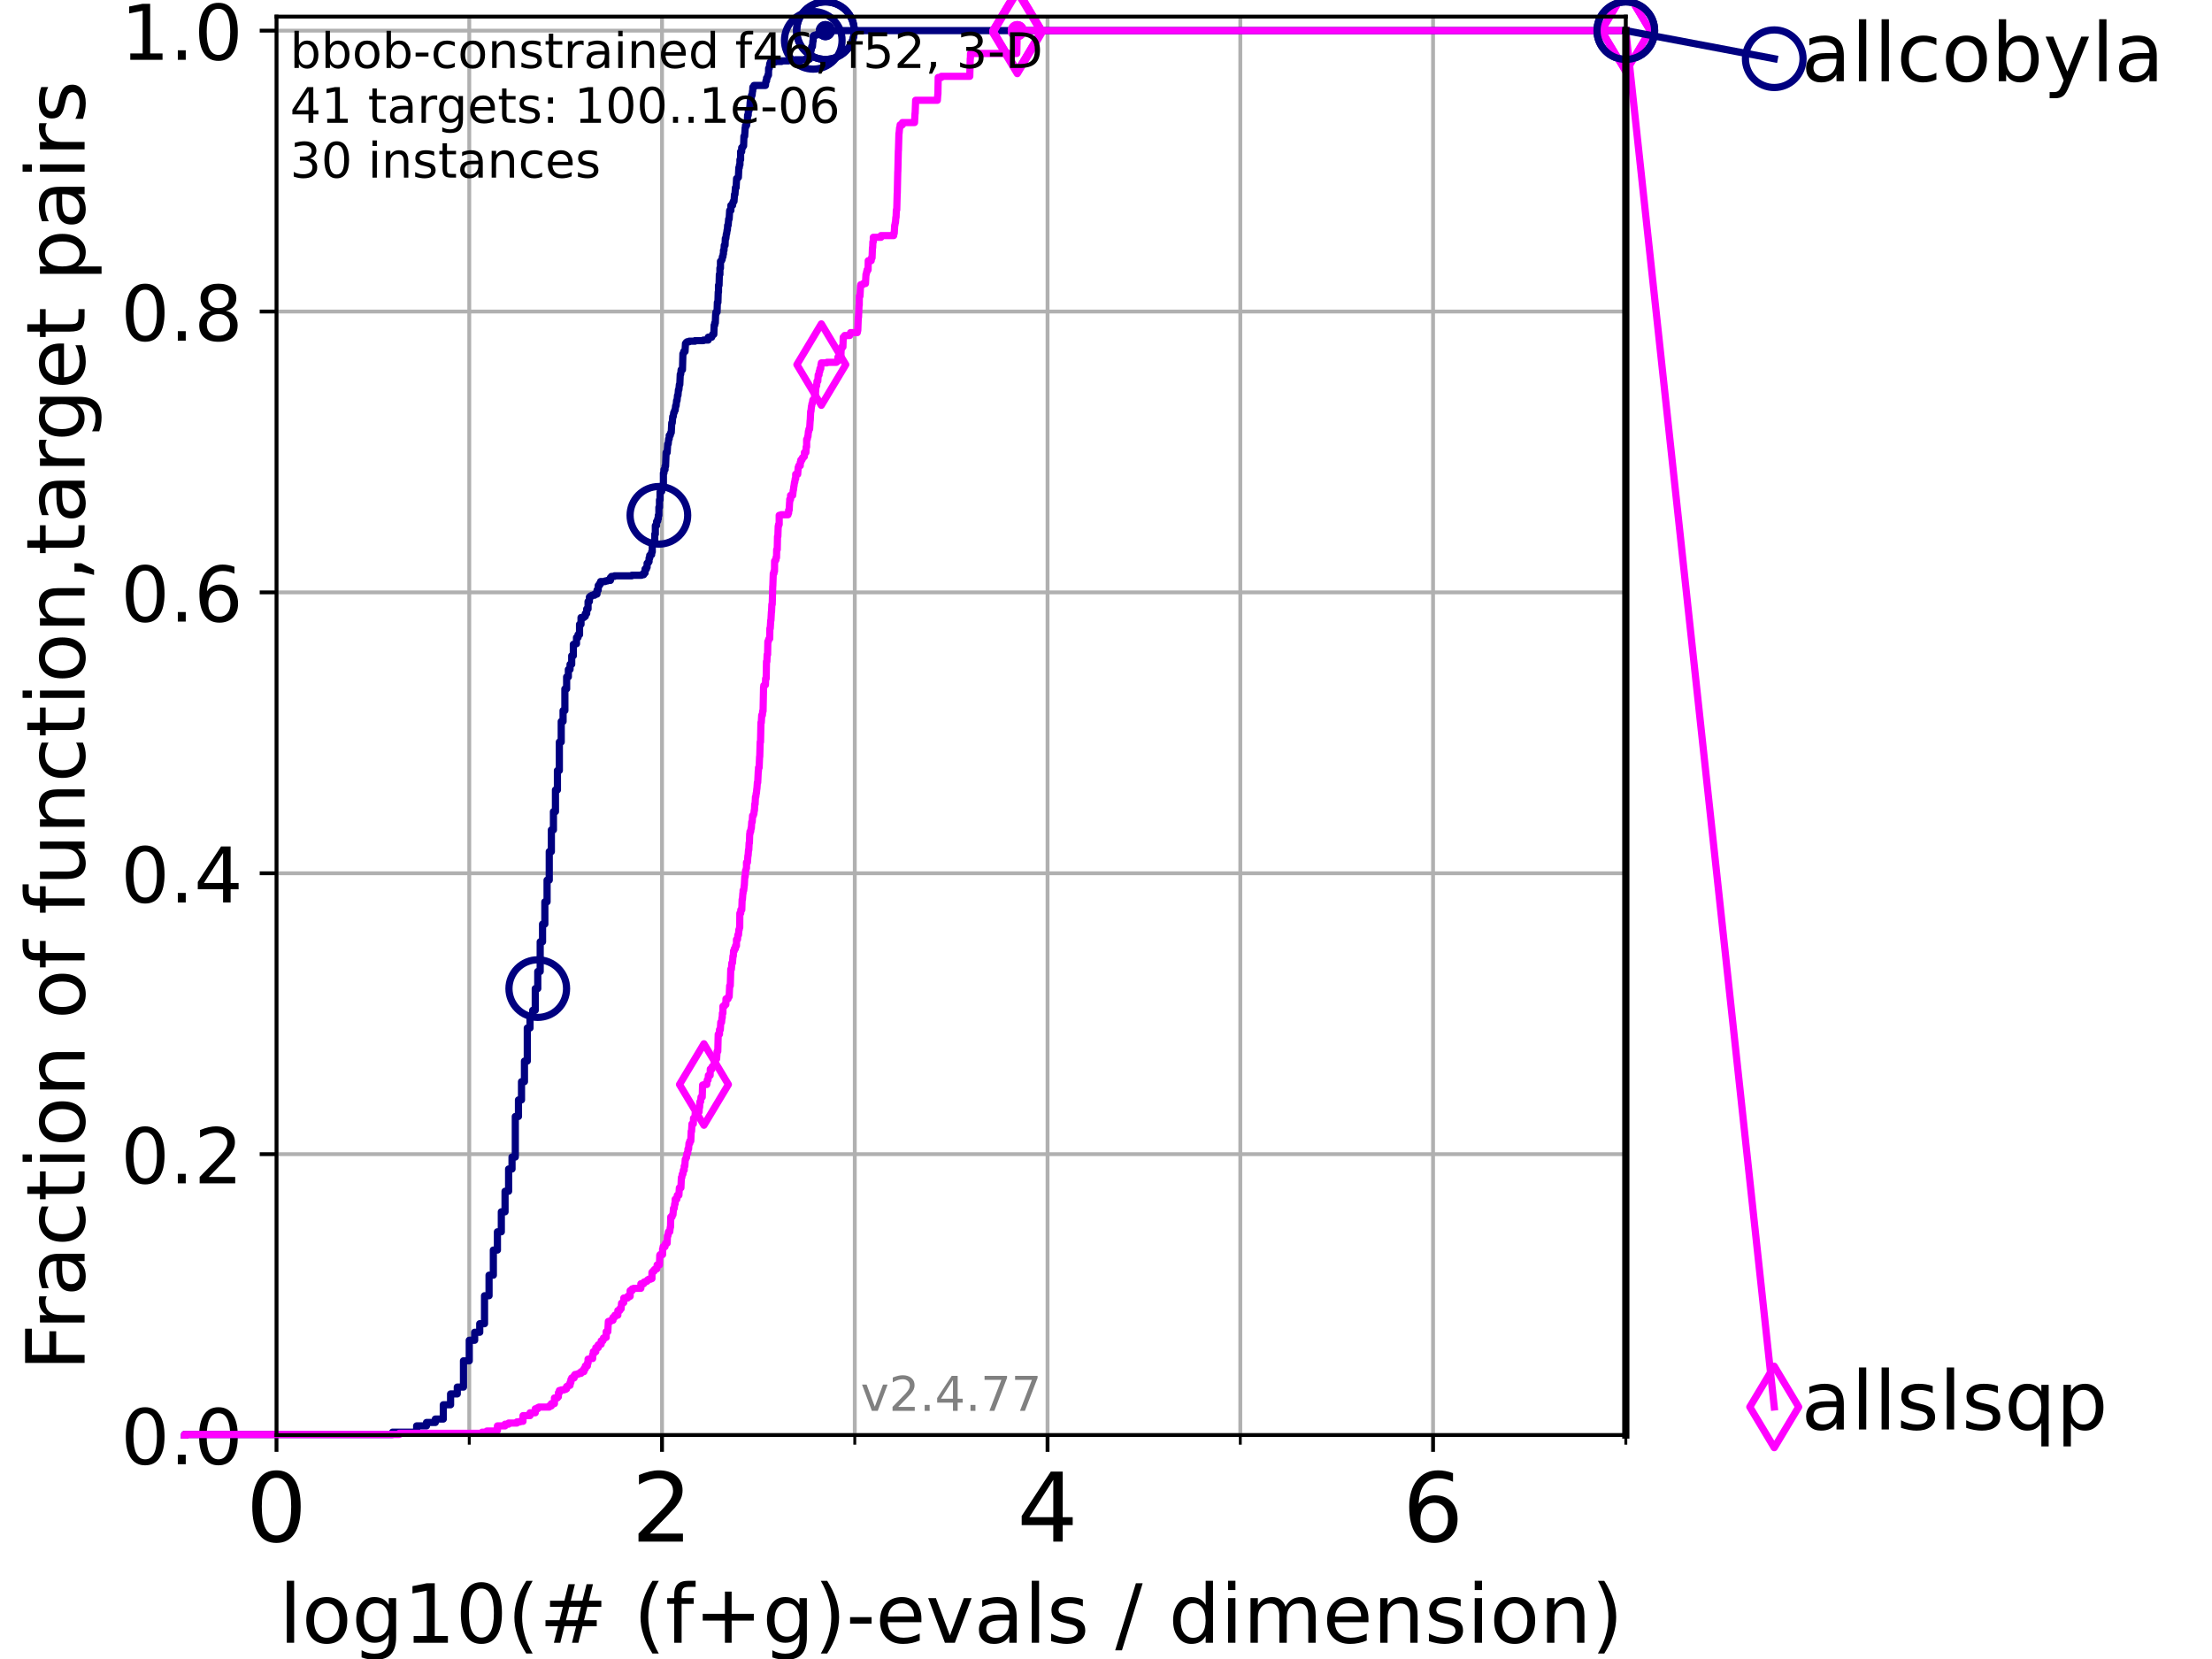 <?xml version="1.0" encoding="utf-8" standalone="no"?>
<!DOCTYPE svg PUBLIC "-//W3C//DTD SVG 1.1//EN"
  "http://www.w3.org/Graphics/SVG/1.1/DTD/svg11.dtd">
<!-- Created with matplotlib (https://matplotlib.org/) -->
<svg height="345.6pt" version="1.1" viewBox="0 0 460.8 345.6" width="460.8pt" xmlns="http://www.w3.org/2000/svg" xmlns:xlink="http://www.w3.org/1999/xlink">
 <defs>
  <style type="text/css">*{stroke-linecap:butt;stroke-linejoin:round;}</style>
 </defs>
 <g id="figure_1">
  <g id="patch_1">
   <path d="M 0 345.6 
L 460.8 345.6 
L 460.8 0 
L 0 0 
z
" style="fill:#ffffff;"/>
  </g>
  <g id="axes_1">
   <g id="patch_2">
    <path d="M 57.6 298.944 
L 338.688 298.944 
L 338.688 3.456 
L 57.6 3.456 
z
" style="fill:#ffffff;"/>
   </g>
   <g id="matplotlib.axis_1">
    <g id="xtick_1">
     <g id="line2d_1">
      <path clip-path="url(#pd24ad7772d)" d="M 57.6 298.944 
L 57.6 3.456 
" style="fill:none;stroke:#b0b0b0;stroke-linecap:square;stroke-width:0.8;"/>
     </g>
     <g id="line2d_2">
      <defs>
       <path d="M 0 0 
L 0 3.5 
" id="m283413baf7" style="stroke:#000000;stroke-width:0.8;"/>
      </defs>
      <g>
       <use style="stroke:#000000;stroke-width:0.8;" x="57.6" xlink:href="#m283413baf7" y="298.944"/>
      </g>
     </g>
     <g id="text_1">
      <!-- 0 -->
      <g transform="translate(51.237 321.141)scale(0.2 -0.2)">
       <defs>
        <path d="M 31.781 66.406 
Q 24.172 66.406 20.328 58.906 
Q 16.5 51.422 16.5 36.375 
Q 16.5 21.391 20.328 13.891 
Q 24.172 6.391 31.781 6.391 
Q 39.453 6.391 43.281 13.891 
Q 47.125 21.391 47.125 36.375 
Q 47.125 51.422 43.281 58.906 
Q 39.453 66.406 31.781 66.406 
z
M 31.781 74.219 
Q 44.047 74.219 50.516 64.516 
Q 56.984 54.828 56.984 36.375 
Q 56.984 17.969 50.516 8.266 
Q 44.047 -1.422 31.781 -1.422 
Q 19.531 -1.422 13.062 8.266 
Q 6.594 17.969 6.594 36.375 
Q 6.594 54.828 13.062 64.516 
Q 19.531 74.219 31.781 74.219 
z
" id="DejaVuSans-48"/>
       </defs>
       <use xlink:href="#DejaVuSans-48"/>
      </g>
     </g>
    </g>
    <g id="xtick_2">
     <g id="line2d_3">
      <path clip-path="url(#pd24ad7772d)" d="M 137.911 298.944 
L 137.911 3.456 
" style="fill:none;stroke:#b0b0b0;stroke-linecap:square;stroke-width:0.8;"/>
     </g>
     <g id="line2d_4">
      <g>
       <use style="stroke:#000000;stroke-width:0.8;" x="137.911" xlink:href="#m283413baf7" y="298.944"/>
      </g>
     </g>
     <g id="text_2">
      <!-- 2 -->
      <g transform="translate(131.548 321.141)scale(0.2 -0.2)">
       <defs>
        <path d="M 19.188 8.297 
L 53.609 8.297 
L 53.609 0 
L 7.328 0 
L 7.328 8.297 
Q 12.938 14.109 22.625 23.891 
Q 32.328 33.688 34.812 36.531 
Q 39.547 41.844 41.422 45.531 
Q 43.312 49.219 43.312 52.781 
Q 43.312 58.594 39.234 62.25 
Q 35.156 65.922 28.609 65.922 
Q 23.969 65.922 18.812 64.312 
Q 13.672 62.703 7.812 59.422 
L 7.812 69.391 
Q 13.766 71.781 18.938 73 
Q 24.125 74.219 28.422 74.219 
Q 39.75 74.219 46.484 68.547 
Q 53.219 62.891 53.219 53.422 
Q 53.219 48.922 51.531 44.891 
Q 49.859 40.875 45.406 35.406 
Q 44.188 33.984 37.641 27.219 
Q 31.109 20.453 19.188 8.297 
z
" id="DejaVuSans-50"/>
       </defs>
       <use xlink:href="#DejaVuSans-50"/>
      </g>
     </g>
    </g>
    <g id="xtick_3">
     <g id="line2d_5">
      <path clip-path="url(#pd24ad7772d)" d="M 218.222 298.944 
L 218.222 3.456 
" style="fill:none;stroke:#b0b0b0;stroke-linecap:square;stroke-width:0.8;"/>
     </g>
     <g id="line2d_6">
      <g>
       <use style="stroke:#000000;stroke-width:0.8;" x="218.222" xlink:href="#m283413baf7" y="298.944"/>
      </g>
     </g>
     <g id="text_3">
      <!-- 4 -->
      <g transform="translate(211.859 321.141)scale(0.2 -0.2)">
       <defs>
        <path d="M 37.797 64.312 
L 12.891 25.391 
L 37.797 25.391 
z
M 35.203 72.906 
L 47.609 72.906 
L 47.609 25.391 
L 58.016 25.391 
L 58.016 17.188 
L 47.609 17.188 
L 47.609 0 
L 37.797 0 
L 37.797 17.188 
L 4.891 17.188 
L 4.891 26.703 
z
" id="DejaVuSans-52"/>
       </defs>
       <use xlink:href="#DejaVuSans-52"/>
      </g>
     </g>
    </g>
    <g id="xtick_4">
     <g id="line2d_7">
      <path clip-path="url(#pd24ad7772d)" d="M 298.533 298.944 
L 298.533 3.456 
" style="fill:none;stroke:#b0b0b0;stroke-linecap:square;stroke-width:0.8;"/>
     </g>
     <g id="line2d_8">
      <g>
       <use style="stroke:#000000;stroke-width:0.8;" x="298.533" xlink:href="#m283413baf7" y="298.944"/>
      </g>
     </g>
     <g id="text_4">
      <!-- 6 -->
      <g transform="translate(292.17 321.141)scale(0.2 -0.2)">
       <defs>
        <path d="M 33.016 40.375 
Q 26.375 40.375 22.484 35.828 
Q 18.609 31.297 18.609 23.391 
Q 18.609 15.531 22.484 10.953 
Q 26.375 6.391 33.016 6.391 
Q 39.656 6.391 43.531 10.953 
Q 47.406 15.531 47.406 23.391 
Q 47.406 31.297 43.531 35.828 
Q 39.656 40.375 33.016 40.375 
z
M 52.594 71.297 
L 52.594 62.312 
Q 48.875 64.062 45.094 64.984 
Q 41.312 65.922 37.594 65.922 
Q 27.828 65.922 22.672 59.328 
Q 17.531 52.734 16.797 39.406 
Q 19.672 43.656 24.016 45.922 
Q 28.375 48.188 33.594 48.188 
Q 44.578 48.188 50.953 41.516 
Q 57.328 34.859 57.328 23.391 
Q 57.328 12.156 50.688 5.359 
Q 44.047 -1.422 33.016 -1.422 
Q 20.359 -1.422 13.672 8.266 
Q 6.984 17.969 6.984 36.375 
Q 6.984 53.656 15.188 63.938 
Q 23.391 74.219 37.203 74.219 
Q 40.922 74.219 44.703 73.484 
Q 48.484 72.75 52.594 71.297 
z
" id="DejaVuSans-54"/>
       </defs>
       <use xlink:href="#DejaVuSans-54"/>
      </g>
     </g>
    </g>
    <g id="xtick_5">
     <g id="line2d_9">
      <path clip-path="url(#pd24ad7772d)" d="M 97.755 298.944 
L 97.755 3.456 
" style="fill:none;stroke:#b0b0b0;stroke-linecap:square;stroke-width:0.8;"/>
     </g>
     <g id="line2d_10">
      <defs>
       <path d="M 0 0 
L 0 2 
" id="m04cd46a768" style="stroke:#000000;stroke-width:0.6;"/>
      </defs>
      <g>
       <use style="stroke:#000000;stroke-width:0.6;" x="97.755" xlink:href="#m04cd46a768" y="298.944"/>
      </g>
     </g>
    </g>
    <g id="xtick_6">
     <g id="line2d_11">
      <path clip-path="url(#pd24ad7772d)" d="M 178.066 298.944 
L 178.066 3.456 
" style="fill:none;stroke:#b0b0b0;stroke-linecap:square;stroke-width:0.8;"/>
     </g>
     <g id="line2d_12">
      <g>
       <use style="stroke:#000000;stroke-width:0.6;" x="178.066" xlink:href="#m04cd46a768" y="298.944"/>
      </g>
     </g>
    </g>
    <g id="xtick_7">
     <g id="line2d_13">
      <path clip-path="url(#pd24ad7772d)" d="M 258.377 298.944 
L 258.377 3.456 
" style="fill:none;stroke:#b0b0b0;stroke-linecap:square;stroke-width:0.8;"/>
     </g>
     <g id="line2d_14">
      <g>
       <use style="stroke:#000000;stroke-width:0.6;" x="258.377" xlink:href="#m04cd46a768" y="298.944"/>
      </g>
     </g>
    </g>
    <g id="xtick_8">
     <g id="line2d_15">
      <path clip-path="url(#pd24ad7772d)" d="M 338.688 298.944 
L 338.688 3.456 
" style="fill:none;stroke:#b0b0b0;stroke-linecap:square;stroke-width:0.8;"/>
     </g>
     <g id="line2d_16">
      <g>
       <use style="stroke:#000000;stroke-width:0.6;" x="338.688" xlink:href="#m04cd46a768" y="298.944"/>
      </g>
     </g>
    </g>
    <g id="text_5">
     <!-- log10(# (f+g)-evals / dimension) -->
     <g transform="translate(58.145 342.218)scale(0.17 -0.17)">
      <defs>
       <path d="M 9.422 75.984 
L 18.406 75.984 
L 18.406 0 
L 9.422 0 
z
" id="DejaVuSans-108"/>
       <path d="M 30.609 48.391 
Q 23.391 48.391 19.188 42.75 
Q 14.984 37.109 14.984 27.297 
Q 14.984 17.484 19.156 11.844 
Q 23.344 6.203 30.609 6.203 
Q 37.797 6.203 41.984 11.859 
Q 46.188 17.531 46.188 27.297 
Q 46.188 37.016 41.984 42.703 
Q 37.797 48.391 30.609 48.391 
z
M 30.609 56 
Q 42.328 56 49.016 48.375 
Q 55.719 40.766 55.719 27.297 
Q 55.719 13.875 49.016 6.219 
Q 42.328 -1.422 30.609 -1.422 
Q 18.844 -1.422 12.172 6.219 
Q 5.516 13.875 5.516 27.297 
Q 5.516 40.766 12.172 48.375 
Q 18.844 56 30.609 56 
z
" id="DejaVuSans-111"/>
       <path d="M 45.406 27.984 
Q 45.406 37.75 41.375 43.109 
Q 37.359 48.484 30.078 48.484 
Q 22.859 48.484 18.828 43.109 
Q 14.797 37.75 14.797 27.984 
Q 14.797 18.266 18.828 12.891 
Q 22.859 7.516 30.078 7.516 
Q 37.359 7.516 41.375 12.891 
Q 45.406 18.266 45.406 27.984 
z
M 54.391 6.781 
Q 54.391 -7.172 48.188 -13.984 
Q 42 -20.797 29.203 -20.797 
Q 24.469 -20.797 20.266 -20.094 
Q 16.062 -19.391 12.109 -17.922 
L 12.109 -9.188 
Q 16.062 -11.328 19.922 -12.344 
Q 23.781 -13.375 27.781 -13.375 
Q 36.625 -13.375 41.016 -8.766 
Q 45.406 -4.156 45.406 5.172 
L 45.406 9.625 
Q 42.625 4.781 38.281 2.391 
Q 33.938 0 27.875 0 
Q 17.828 0 11.672 7.656 
Q 5.516 15.328 5.516 27.984 
Q 5.516 40.672 11.672 48.328 
Q 17.828 56 27.875 56 
Q 33.938 56 38.281 53.609 
Q 42.625 51.219 45.406 46.391 
L 45.406 54.688 
L 54.391 54.688 
z
" id="DejaVuSans-103"/>
       <path d="M 12.406 8.297 
L 28.516 8.297 
L 28.516 63.922 
L 10.984 60.406 
L 10.984 69.391 
L 28.422 72.906 
L 38.281 72.906 
L 38.281 8.297 
L 54.391 8.297 
L 54.391 0 
L 12.406 0 
z
" id="DejaVuSans-49"/>
       <path d="M 31 75.875 
Q 24.469 64.656 21.281 53.656 
Q 18.109 42.672 18.109 31.391 
Q 18.109 20.125 21.312 9.062 
Q 24.516 -2 31 -13.188 
L 23.188 -13.188 
Q 15.875 -1.703 12.234 9.375 
Q 8.594 20.453 8.594 31.391 
Q 8.594 42.281 12.203 53.312 
Q 15.828 64.359 23.188 75.875 
z
" id="DejaVuSans-40"/>
       <path d="M 51.125 44 
L 36.922 44 
L 32.812 27.688 
L 47.125 27.688 
z
M 43.797 71.781 
L 38.719 51.516 
L 52.984 51.516 
L 58.109 71.781 
L 65.922 71.781 
L 60.891 51.516 
L 76.125 51.516 
L 76.125 44 
L 58.984 44 
L 54.984 27.688 
L 70.516 27.688 
L 70.516 20.219 
L 53.078 20.219 
L 48 0 
L 40.188 0 
L 45.219 20.219 
L 30.906 20.219 
L 25.875 0 
L 18.016 0 
L 23.094 20.219 
L 7.719 20.219 
L 7.719 27.688 
L 24.906 27.688 
L 29 44 
L 13.281 44 
L 13.281 51.516 
L 30.906 51.516 
L 35.891 71.781 
z
" id="DejaVuSans-35"/>
       <path id="DejaVuSans-32"/>
       <path d="M 37.109 75.984 
L 37.109 68.5 
L 28.516 68.5 
Q 23.688 68.5 21.797 66.547 
Q 19.922 64.594 19.922 59.516 
L 19.922 54.688 
L 34.719 54.688 
L 34.719 47.703 
L 19.922 47.703 
L 19.922 0 
L 10.891 0 
L 10.891 47.703 
L 2.297 47.703 
L 2.297 54.688 
L 10.891 54.688 
L 10.891 58.5 
Q 10.891 67.625 15.141 71.797 
Q 19.391 75.984 28.609 75.984 
z
" id="DejaVuSans-102"/>
       <path d="M 46 62.703 
L 46 35.5 
L 73.188 35.5 
L 73.188 27.203 
L 46 27.203 
L 46 0 
L 37.797 0 
L 37.797 27.203 
L 10.594 27.203 
L 10.594 35.5 
L 37.797 35.5 
L 37.797 62.703 
z
" id="DejaVuSans-43"/>
       <path d="M 8.016 75.875 
L 15.828 75.875 
Q 23.141 64.359 26.781 53.312 
Q 30.422 42.281 30.422 31.391 
Q 30.422 20.453 26.781 9.375 
Q 23.141 -1.703 15.828 -13.188 
L 8.016 -13.188 
Q 14.5 -2 17.703 9.062 
Q 20.906 20.125 20.906 31.391 
Q 20.906 42.672 17.703 53.656 
Q 14.5 64.656 8.016 75.875 
z
" id="DejaVuSans-41"/>
       <path d="M 4.891 31.391 
L 31.203 31.391 
L 31.203 23.391 
L 4.891 23.391 
z
" id="DejaVuSans-45"/>
       <path d="M 56.203 29.594 
L 56.203 25.203 
L 14.891 25.203 
Q 15.484 15.922 20.484 11.062 
Q 25.484 6.203 34.422 6.203 
Q 39.594 6.203 44.453 7.469 
Q 49.312 8.734 54.109 11.281 
L 54.109 2.781 
Q 49.266 0.734 44.188 -0.344 
Q 39.109 -1.422 33.891 -1.422 
Q 20.797 -1.422 13.156 6.188 
Q 5.516 13.812 5.516 26.812 
Q 5.516 40.234 12.766 48.109 
Q 20.016 56 32.328 56 
Q 43.359 56 49.781 48.891 
Q 56.203 41.797 56.203 29.594 
z
M 47.219 32.234 
Q 47.125 39.594 43.094 43.984 
Q 39.062 48.391 32.422 48.391 
Q 24.906 48.391 20.391 44.141 
Q 15.875 39.891 15.188 32.172 
z
" id="DejaVuSans-101"/>
       <path d="M 2.984 54.688 
L 12.5 54.688 
L 29.594 8.797 
L 46.688 54.688 
L 56.203 54.688 
L 35.688 0 
L 23.484 0 
z
" id="DejaVuSans-118"/>
       <path d="M 34.281 27.484 
Q 23.391 27.484 19.188 25 
Q 14.984 22.516 14.984 16.5 
Q 14.984 11.719 18.141 8.906 
Q 21.297 6.109 26.703 6.109 
Q 34.188 6.109 38.703 11.406 
Q 43.219 16.703 43.219 25.484 
L 43.219 27.484 
z
M 52.203 31.203 
L 52.203 0 
L 43.219 0 
L 43.219 8.297 
Q 40.141 3.328 35.547 0.953 
Q 30.953 -1.422 24.312 -1.422 
Q 15.922 -1.422 10.953 3.297 
Q 6 8.016 6 15.922 
Q 6 25.141 12.172 29.828 
Q 18.359 34.516 30.609 34.516 
L 43.219 34.516 
L 43.219 35.406 
Q 43.219 41.609 39.141 45 
Q 35.062 48.391 27.688 48.391 
Q 23 48.391 18.547 47.266 
Q 14.109 46.141 10.016 43.891 
L 10.016 52.203 
Q 14.938 54.109 19.578 55.047 
Q 24.219 56 28.609 56 
Q 40.484 56 46.344 49.844 
Q 52.203 43.703 52.203 31.203 
z
" id="DejaVuSans-97"/>
       <path d="M 44.281 53.078 
L 44.281 44.578 
Q 40.484 46.531 36.375 47.5 
Q 32.281 48.484 27.875 48.484 
Q 21.188 48.484 17.844 46.438 
Q 14.5 44.391 14.5 40.281 
Q 14.5 37.156 16.891 35.375 
Q 19.281 33.594 26.516 31.984 
L 29.594 31.297 
Q 39.156 29.25 43.188 25.516 
Q 47.219 21.781 47.219 15.094 
Q 47.219 7.469 41.188 3.016 
Q 35.156 -1.422 24.609 -1.422 
Q 20.219 -1.422 15.453 -0.562 
Q 10.688 0.297 5.422 2 
L 5.422 11.281 
Q 10.406 8.688 15.234 7.391 
Q 20.062 6.109 24.812 6.109 
Q 31.156 6.109 34.562 8.281 
Q 37.984 10.453 37.984 14.406 
Q 37.984 18.062 35.516 20.016 
Q 33.062 21.969 24.703 23.781 
L 21.578 24.516 
Q 13.234 26.266 9.516 29.906 
Q 5.812 33.547 5.812 39.891 
Q 5.812 47.609 11.281 51.797 
Q 16.75 56 26.812 56 
Q 31.781 56 36.172 55.266 
Q 40.578 54.547 44.281 53.078 
z
" id="DejaVuSans-115"/>
       <path d="M 25.391 72.906 
L 33.688 72.906 
L 8.297 -9.281 
L 0 -9.281 
z
" id="DejaVuSans-47"/>
       <path d="M 45.406 46.391 
L 45.406 75.984 
L 54.391 75.984 
L 54.391 0 
L 45.406 0 
L 45.406 8.203 
Q 42.578 3.328 38.25 0.953 
Q 33.938 -1.422 27.875 -1.422 
Q 17.969 -1.422 11.734 6.484 
Q 5.516 14.406 5.516 27.297 
Q 5.516 40.188 11.734 48.094 
Q 17.969 56 27.875 56 
Q 33.938 56 38.25 53.625 
Q 42.578 51.266 45.406 46.391 
z
M 14.797 27.297 
Q 14.797 17.391 18.875 11.75 
Q 22.953 6.109 30.078 6.109 
Q 37.203 6.109 41.297 11.75 
Q 45.406 17.391 45.406 27.297 
Q 45.406 37.203 41.297 42.844 
Q 37.203 48.484 30.078 48.484 
Q 22.953 48.484 18.875 42.844 
Q 14.797 37.203 14.797 27.297 
z
" id="DejaVuSans-100"/>
       <path d="M 9.422 54.688 
L 18.406 54.688 
L 18.406 0 
L 9.422 0 
z
M 9.422 75.984 
L 18.406 75.984 
L 18.406 64.594 
L 9.422 64.594 
z
" id="DejaVuSans-105"/>
       <path d="M 52 44.188 
Q 55.375 50.25 60.062 53.125 
Q 64.75 56 71.094 56 
Q 79.641 56 84.281 50.016 
Q 88.922 44.047 88.922 33.016 
L 88.922 0 
L 79.891 0 
L 79.891 32.719 
Q 79.891 40.578 77.094 44.375 
Q 74.312 48.188 68.609 48.188 
Q 61.625 48.188 57.562 43.547 
Q 53.516 38.922 53.516 30.906 
L 53.516 0 
L 44.484 0 
L 44.484 32.719 
Q 44.484 40.625 41.703 44.406 
Q 38.922 48.188 33.109 48.188 
Q 26.219 48.188 22.156 43.531 
Q 18.109 38.875 18.109 30.906 
L 18.109 0 
L 9.078 0 
L 9.078 54.688 
L 18.109 54.688 
L 18.109 46.188 
Q 21.188 51.219 25.484 53.609 
Q 29.781 56 35.688 56 
Q 41.656 56 45.828 52.969 
Q 50 49.953 52 44.188 
z
" id="DejaVuSans-109"/>
       <path d="M 54.891 33.016 
L 54.891 0 
L 45.906 0 
L 45.906 32.719 
Q 45.906 40.484 42.875 44.328 
Q 39.844 48.188 33.797 48.188 
Q 26.516 48.188 22.312 43.547 
Q 18.109 38.922 18.109 30.906 
L 18.109 0 
L 9.078 0 
L 9.078 54.688 
L 18.109 54.688 
L 18.109 46.188 
Q 21.344 51.125 25.703 53.562 
Q 30.078 56 35.797 56 
Q 45.219 56 50.047 50.172 
Q 54.891 44.344 54.891 33.016 
z
" id="DejaVuSans-110"/>
      </defs>
      <use xlink:href="#DejaVuSans-108"/>
      <use x="27.783" xlink:href="#DejaVuSans-111"/>
      <use x="88.965" xlink:href="#DejaVuSans-103"/>
      <use x="152.441" xlink:href="#DejaVuSans-49"/>
      <use x="216.064" xlink:href="#DejaVuSans-48"/>
      <use x="279.688" xlink:href="#DejaVuSans-40"/>
      <use x="318.701" xlink:href="#DejaVuSans-35"/>
      <use x="402.49" xlink:href="#DejaVuSans-32"/>
      <use x="434.277" xlink:href="#DejaVuSans-40"/>
      <use x="473.291" xlink:href="#DejaVuSans-102"/>
      <use x="508.496" xlink:href="#DejaVuSans-43"/>
      <use x="592.285" xlink:href="#DejaVuSans-103"/>
      <use x="655.762" xlink:href="#DejaVuSans-41"/>
      <use x="694.775" xlink:href="#DejaVuSans-45"/>
      <use x="730.859" xlink:href="#DejaVuSans-101"/>
      <use x="792.383" xlink:href="#DejaVuSans-118"/>
      <use x="851.562" xlink:href="#DejaVuSans-97"/>
      <use x="912.842" xlink:href="#DejaVuSans-108"/>
      <use x="940.625" xlink:href="#DejaVuSans-115"/>
      <use x="992.725" xlink:href="#DejaVuSans-32"/>
      <use x="1024.512" xlink:href="#DejaVuSans-47"/>
      <use x="1058.203" xlink:href="#DejaVuSans-32"/>
      <use x="1089.99" xlink:href="#DejaVuSans-100"/>
      <use x="1153.467" xlink:href="#DejaVuSans-105"/>
      <use x="1181.25" xlink:href="#DejaVuSans-109"/>
      <use x="1278.662" xlink:href="#DejaVuSans-101"/>
      <use x="1340.186" xlink:href="#DejaVuSans-110"/>
      <use x="1403.564" xlink:href="#DejaVuSans-115"/>
      <use x="1455.664" xlink:href="#DejaVuSans-105"/>
      <use x="1483.447" xlink:href="#DejaVuSans-111"/>
      <use x="1544.629" xlink:href="#DejaVuSans-110"/>
      <use x="1608.008" xlink:href="#DejaVuSans-41"/>
     </g>
    </g>
   </g>
   <g id="matplotlib.axis_2">
    <g id="ytick_1">
     <g id="line2d_17">
      <path clip-path="url(#pd24ad7772d)" d="M 57.6 298.944 
L 338.688 298.944 
" style="fill:none;stroke:#b0b0b0;stroke-linecap:square;stroke-width:0.8;"/>
     </g>
     <g id="line2d_18">
      <defs>
       <path d="M 0 0 
L -3.5 0 
" id="me6ca72edf4" style="stroke:#000000;stroke-width:0.8;"/>
      </defs>
      <g>
       <use style="stroke:#000000;stroke-width:0.8;" x="57.6" xlink:href="#me6ca72edf4" y="298.944"/>
      </g>
     </g>
     <g id="text_6">
      <!-- 0.0 -->
      <g transform="translate(25.155 305.023)scale(0.16 -0.16)">
       <defs>
        <path d="M 10.688 12.406 
L 21 12.406 
L 21 0 
L 10.688 0 
z
" id="DejaVuSans-46"/>
       </defs>
       <use xlink:href="#DejaVuSans-48"/>
       <use x="63.623" xlink:href="#DejaVuSans-46"/>
       <use x="95.41" xlink:href="#DejaVuSans-48"/>
      </g>
     </g>
    </g>
    <g id="ytick_2">
     <g id="line2d_19">
      <path clip-path="url(#pd24ad7772d)" d="M 57.6 240.432 
L 338.688 240.432 
" style="fill:none;stroke:#b0b0b0;stroke-linecap:square;stroke-width:0.8;"/>
     </g>
     <g id="line2d_20">
      <g>
       <use style="stroke:#000000;stroke-width:0.8;" x="57.6" xlink:href="#me6ca72edf4" y="240.432"/>
      </g>
     </g>
     <g id="text_7">
      <!-- 0.2 -->
      <g transform="translate(25.155 246.51)scale(0.16 -0.16)">
       <use xlink:href="#DejaVuSans-48"/>
       <use x="63.623" xlink:href="#DejaVuSans-46"/>
       <use x="95.41" xlink:href="#DejaVuSans-50"/>
      </g>
     </g>
    </g>
    <g id="ytick_3">
     <g id="line2d_21">
      <path clip-path="url(#pd24ad7772d)" d="M 57.6 181.919 
L 338.688 181.919 
" style="fill:none;stroke:#b0b0b0;stroke-linecap:square;stroke-width:0.8;"/>
     </g>
     <g id="line2d_22">
      <g>
       <use style="stroke:#000000;stroke-width:0.8;" x="57.6" xlink:href="#me6ca72edf4" y="181.919"/>
      </g>
     </g>
     <g id="text_8">
      <!-- 0.4 -->
      <g transform="translate(25.155 187.998)scale(0.16 -0.16)">
       <use xlink:href="#DejaVuSans-48"/>
       <use x="63.623" xlink:href="#DejaVuSans-46"/>
       <use x="95.41" xlink:href="#DejaVuSans-52"/>
      </g>
     </g>
    </g>
    <g id="ytick_4">
     <g id="line2d_23">
      <path clip-path="url(#pd24ad7772d)" d="M 57.6 123.407 
L 338.688 123.407 
" style="fill:none;stroke:#b0b0b0;stroke-linecap:square;stroke-width:0.8;"/>
     </g>
     <g id="line2d_24">
      <g>
       <use style="stroke:#000000;stroke-width:0.8;" x="57.6" xlink:href="#me6ca72edf4" y="123.407"/>
      </g>
     </g>
     <g id="text_9">
      <!-- 0.6 -->
      <g transform="translate(25.155 129.485)scale(0.16 -0.16)">
       <use xlink:href="#DejaVuSans-48"/>
       <use x="63.623" xlink:href="#DejaVuSans-46"/>
       <use x="95.41" xlink:href="#DejaVuSans-54"/>
      </g>
     </g>
    </g>
    <g id="ytick_5">
     <g id="line2d_25">
      <path clip-path="url(#pd24ad7772d)" d="M 57.6 64.894 
L 338.688 64.894 
" style="fill:none;stroke:#b0b0b0;stroke-linecap:square;stroke-width:0.8;"/>
     </g>
     <g id="line2d_26">
      <g>
       <use style="stroke:#000000;stroke-width:0.8;" x="57.6" xlink:href="#me6ca72edf4" y="64.894"/>
      </g>
     </g>
     <g id="text_10">
      <!-- 0.8 -->
      <g transform="translate(25.155 70.973)scale(0.16 -0.16)">
       <defs>
        <path d="M 31.781 34.625 
Q 24.75 34.625 20.719 30.859 
Q 16.703 27.094 16.703 20.516 
Q 16.703 13.922 20.719 10.156 
Q 24.75 6.391 31.781 6.391 
Q 38.812 6.391 42.859 10.172 
Q 46.922 13.969 46.922 20.516 
Q 46.922 27.094 42.891 30.859 
Q 38.875 34.625 31.781 34.625 
z
M 21.922 38.812 
Q 15.578 40.375 12.031 44.719 
Q 8.5 49.078 8.5 55.328 
Q 8.5 64.062 14.719 69.141 
Q 20.953 74.219 31.781 74.219 
Q 42.672 74.219 48.875 69.141 
Q 55.078 64.062 55.078 55.328 
Q 55.078 49.078 51.531 44.719 
Q 48 40.375 41.703 38.812 
Q 48.828 37.156 52.797 32.312 
Q 56.781 27.484 56.781 20.516 
Q 56.781 9.906 50.312 4.234 
Q 43.844 -1.422 31.781 -1.422 
Q 19.734 -1.422 13.25 4.234 
Q 6.781 9.906 6.781 20.516 
Q 6.781 27.484 10.781 32.312 
Q 14.797 37.156 21.922 38.812 
z
M 18.312 54.391 
Q 18.312 48.734 21.844 45.562 
Q 25.391 42.391 31.781 42.391 
Q 38.141 42.391 41.719 45.562 
Q 45.312 48.734 45.312 54.391 
Q 45.312 60.062 41.719 63.234 
Q 38.141 66.406 31.781 66.406 
Q 25.391 66.406 21.844 63.234 
Q 18.312 60.062 18.312 54.391 
z
" id="DejaVuSans-56"/>
       </defs>
       <use xlink:href="#DejaVuSans-48"/>
       <use x="63.623" xlink:href="#DejaVuSans-46"/>
       <use x="95.41" xlink:href="#DejaVuSans-56"/>
      </g>
     </g>
    </g>
    <g id="ytick_6">
     <g id="line2d_27">
      <path clip-path="url(#pd24ad7772d)" d="M 57.6 6.382 
L 338.688 6.382 
" style="fill:none;stroke:#b0b0b0;stroke-linecap:square;stroke-width:0.8;"/>
     </g>
     <g id="line2d_28">
      <g>
       <use style="stroke:#000000;stroke-width:0.8;" x="57.6" xlink:href="#me6ca72edf4" y="6.382"/>
      </g>
     </g>
     <g id="text_11">
      <!-- 1.0 -->
      <g transform="translate(25.155 12.46)scale(0.16 -0.16)">
       <use xlink:href="#DejaVuSans-49"/>
       <use x="63.623" xlink:href="#DejaVuSans-46"/>
       <use x="95.41" xlink:href="#DejaVuSans-48"/>
      </g>
     </g>
    </g>
    <g id="text_12">
     <!-- Fraction of function,target pairs -->
     <g transform="translate(17.62 285.585)rotate(-90)scale(0.17 -0.17)">
      <defs>
       <path d="M 9.812 72.906 
L 51.703 72.906 
L 51.703 64.594 
L 19.672 64.594 
L 19.672 43.109 
L 48.578 43.109 
L 48.578 34.812 
L 19.672 34.812 
L 19.672 0 
L 9.812 0 
z
" id="DejaVuSans-70"/>
       <path d="M 41.109 46.297 
Q 39.594 47.172 37.812 47.578 
Q 36.031 48 33.891 48 
Q 26.266 48 22.188 43.047 
Q 18.109 38.094 18.109 28.812 
L 18.109 0 
L 9.078 0 
L 9.078 54.688 
L 18.109 54.688 
L 18.109 46.188 
Q 20.953 51.172 25.484 53.578 
Q 30.031 56 36.531 56 
Q 37.453 56 38.578 55.875 
Q 39.703 55.766 41.062 55.516 
z
" id="DejaVuSans-114"/>
       <path d="M 48.781 52.594 
L 48.781 44.188 
Q 44.969 46.297 41.141 47.344 
Q 37.312 48.391 33.406 48.391 
Q 24.656 48.391 19.812 42.844 
Q 14.984 37.312 14.984 27.297 
Q 14.984 17.281 19.812 11.734 
Q 24.656 6.203 33.406 6.203 
Q 37.312 6.203 41.141 7.25 
Q 44.969 8.297 48.781 10.406 
L 48.781 2.094 
Q 45.016 0.344 40.984 -0.531 
Q 36.969 -1.422 32.422 -1.422 
Q 20.062 -1.422 12.781 6.344 
Q 5.516 14.109 5.516 27.297 
Q 5.516 40.672 12.859 48.328 
Q 20.219 56 33.016 56 
Q 37.156 56 41.109 55.141 
Q 45.062 54.297 48.781 52.594 
z
" id="DejaVuSans-99"/>
       <path d="M 18.312 70.219 
L 18.312 54.688 
L 36.812 54.688 
L 36.812 47.703 
L 18.312 47.703 
L 18.312 18.016 
Q 18.312 11.328 20.141 9.422 
Q 21.969 7.516 27.594 7.516 
L 36.812 7.516 
L 36.812 0 
L 27.594 0 
Q 17.188 0 13.234 3.875 
Q 9.281 7.766 9.281 18.016 
L 9.281 47.703 
L 2.688 47.703 
L 2.688 54.688 
L 9.281 54.688 
L 9.281 70.219 
z
" id="DejaVuSans-116"/>
       <path d="M 8.5 21.578 
L 8.5 54.688 
L 17.484 54.688 
L 17.484 21.922 
Q 17.484 14.156 20.5 10.266 
Q 23.531 6.391 29.594 6.391 
Q 36.859 6.391 41.078 11.031 
Q 45.312 15.672 45.312 23.688 
L 45.312 54.688 
L 54.297 54.688 
L 54.297 0 
L 45.312 0 
L 45.312 8.406 
Q 42.047 3.422 37.719 1 
Q 33.406 -1.422 27.688 -1.422 
Q 18.266 -1.422 13.375 4.438 
Q 8.5 10.297 8.5 21.578 
z
M 31.109 56 
z
" id="DejaVuSans-117"/>
       <path d="M 11.719 12.406 
L 22.016 12.406 
L 22.016 4 
L 14.016 -11.625 
L 7.719 -11.625 
L 11.719 4 
z
" id="DejaVuSans-44"/>
       <path d="M 18.109 8.203 
L 18.109 -20.797 
L 9.078 -20.797 
L 9.078 54.688 
L 18.109 54.688 
L 18.109 46.391 
Q 20.953 51.266 25.266 53.625 
Q 29.594 56 35.594 56 
Q 45.562 56 51.781 48.094 
Q 58.016 40.188 58.016 27.297 
Q 58.016 14.406 51.781 6.484 
Q 45.562 -1.422 35.594 -1.422 
Q 29.594 -1.422 25.266 0.953 
Q 20.953 3.328 18.109 8.203 
z
M 48.688 27.297 
Q 48.688 37.203 44.609 42.844 
Q 40.531 48.484 33.406 48.484 
Q 26.266 48.484 22.188 42.844 
Q 18.109 37.203 18.109 27.297 
Q 18.109 17.391 22.188 11.75 
Q 26.266 6.109 33.406 6.109 
Q 40.531 6.109 44.609 11.75 
Q 48.688 17.391 48.688 27.297 
z
" id="DejaVuSans-112"/>
      </defs>
      <use xlink:href="#DejaVuSans-70"/>
      <use x="50.27" xlink:href="#DejaVuSans-114"/>
      <use x="91.383" xlink:href="#DejaVuSans-97"/>
      <use x="152.662" xlink:href="#DejaVuSans-99"/>
      <use x="207.643" xlink:href="#DejaVuSans-116"/>
      <use x="246.852" xlink:href="#DejaVuSans-105"/>
      <use x="274.635" xlink:href="#DejaVuSans-111"/>
      <use x="335.816" xlink:href="#DejaVuSans-110"/>
      <use x="399.195" xlink:href="#DejaVuSans-32"/>
      <use x="430.982" xlink:href="#DejaVuSans-111"/>
      <use x="492.164" xlink:href="#DejaVuSans-102"/>
      <use x="527.369" xlink:href="#DejaVuSans-32"/>
      <use x="559.156" xlink:href="#DejaVuSans-102"/>
      <use x="594.361" xlink:href="#DejaVuSans-117"/>
      <use x="657.74" xlink:href="#DejaVuSans-110"/>
      <use x="721.119" xlink:href="#DejaVuSans-99"/>
      <use x="776.1" xlink:href="#DejaVuSans-116"/>
      <use x="815.309" xlink:href="#DejaVuSans-105"/>
      <use x="843.092" xlink:href="#DejaVuSans-111"/>
      <use x="904.273" xlink:href="#DejaVuSans-110"/>
      <use x="967.652" xlink:href="#DejaVuSans-44"/>
      <use x="999.439" xlink:href="#DejaVuSans-116"/>
      <use x="1038.648" xlink:href="#DejaVuSans-97"/>
      <use x="1099.928" xlink:href="#DejaVuSans-114"/>
      <use x="1139.291" xlink:href="#DejaVuSans-103"/>
      <use x="1202.768" xlink:href="#DejaVuSans-101"/>
      <use x="1264.291" xlink:href="#DejaVuSans-116"/>
      <use x="1303.5" xlink:href="#DejaVuSans-32"/>
      <use x="1335.287" xlink:href="#DejaVuSans-112"/>
      <use x="1398.764" xlink:href="#DejaVuSans-97"/>
      <use x="1460.043" xlink:href="#DejaVuSans-105"/>
      <use x="1487.826" xlink:href="#DejaVuSans-114"/>
      <use x="1528.939" xlink:href="#DejaVuSans-115"/>
     </g>
    </g>
   </g>
   <g id="line2d_29">
    <defs>
     <path d="M 0 1.5 
C 0.398 1.5 0.779 1.342 1.061 1.061 
C 1.342 0.779 1.5 0.398 1.5 0 
C 1.5 -0.398 1.342 -0.779 1.061 -1.061 
C 0.779 -1.342 0.398 -1.5 0 -1.5 
C -0.398 -1.5 -0.779 -1.342 -1.061 -1.061 
C -1.342 -0.779 -1.5 -0.398 -1.5 0 
C -1.5 0.398 -1.342 0.779 -1.061 1.061 
C -0.779 1.342 -0.398 1.5 0 1.5 
z
" id="m316f79eb49" style="stroke:#000080;"/>
    </defs>
    <g>
     <use style="fill:#000080;stroke:#000080;" x="171.954" xlink:href="#m316f79eb49" y="6.382"/>
     <use style="fill:#000080;stroke:#000080;" x="171.954" xlink:href="#m316f79eb49" y="6.382"/>
    </g>
   </g>
   <g id="line2d_30">
    <path d="M 38.441 298.944 
L 38.441 298.825 
L 81.776 298.825 
L 81.776 298.349 
L 86.793 298.349 
L 86.793 297.041 
L 88.847 297.041 
L 88.847 296.328 
L 90.684 296.328 
L 90.684 295.614 
L 92.347 295.614 
L 92.347 292.641 
L 93.864 292.641 
L 93.864 290.381 
L 95.26 290.381 
L 95.26 288.954 
L 96.552 288.954 
L 96.552 283.483 
L 97.755 283.483 
L 97.755 279.202 
L 98.881 279.202 
L 98.881 277.537 
L 99.938 277.537 
L 99.938 275.753 
L 100.935 275.753 
L 100.935 269.926 
L 101.878 269.926 
L 101.878 265.644 
L 102.772 265.644 
L 102.772 260.411 
L 103.623 260.411 
L 103.623 256.606 
L 104.435 256.606 
L 104.435 252.443 
L 105.21 252.443 
L 105.21 248.162 
L 105.952 248.162 
L 105.952 243.524 
L 106.664 243.524 
L 106.664 241.026 
L 107.348 241.026 
L 107.348 232.582 
L 108.006 232.582 
L 108.006 229.133 
L 108.64 229.133 
L 108.64 225.328 
L 109.252 225.328 
L 109.252 221.046 
L 109.843 221.046 
L 109.843 214.148 
L 110.415 214.148 
L 110.415 211.77 
L 110.969 211.77 
L 110.969 210.462 
L 111.506 210.462 
L 111.506 205.942 
L 112.026 205.942 
L 112.026 202.375 
L 112.532 202.375 
L 112.532 196.19 
L 113.023 196.19 
L 113.023 192.504 
L 113.501 192.504 
L 113.501 187.865 
L 113.966 187.865 
L 113.966 183.346 
L 114.419 183.346 
L 114.419 177.4 
L 114.86 177.4 
L 114.86 172.881 
L 115.291 172.881 
L 115.291 169.075 
L 115.711 169.075 
L 115.711 164.556 
L 116.122 164.556 
L 116.122 160.512 
L 116.523 160.512 
L 116.523 154.566 
L 116.914 154.566 
L 116.914 150.284 
L 117.298 150.284 
L 117.298 148.025 
L 117.673 148.025 
L 117.673 143.505 
L 118.04 143.505 
L 118.04 141.008 
L 118.4 141.008 
L 118.4 139.462 
L 118.752 139.462 
L 118.752 138.391 
L 119.097 138.391 
L 119.097 136.608 
L 119.436 136.608 
L 119.436 134.229 
L 119.768 134.229 
L 119.768 134.11 
L 120.094 134.11 
L 120.094 132.802 
L 120.414 132.802 
L 120.414 132.207 
L 120.728 132.207 
L 120.728 130.067 
L 121.037 130.067 
L 121.037 128.639 
L 121.638 128.639 
L 121.638 128.402 
L 121.931 128.402 
L 121.931 127.807 
L 122.22 127.807 
L 122.22 126.855 
L 122.503 126.855 
L 122.503 125.309 
L 122.782 125.309 
L 122.782 124.358 
L 123.057 124.358 
L 123.057 124.12 
L 123.327 124.12 
L 123.327 124.001 
L 123.856 124.001 
L 123.856 123.763 
L 124.369 123.763 
L 124.369 122.931 
L 124.62 122.931 
L 124.62 121.979 
L 124.867 121.979 
L 124.867 121.623 
L 125.111 121.623 
L 125.111 121.147 
L 126.054 121.147 
L 126.054 121.028 
L 126.507 121.028 
L 126.507 120.909 
L 127.165 120.909 
L 127.165 120.314 
L 127.379 120.314 
L 127.379 120.077 
L 128.006 120.077 
L 128.006 119.958 
L 131.607 119.958 
L 131.607 119.839 
L 133.652 119.839 
L 133.652 119.72 
L 134.092 119.72 
L 134.092 119.363 
L 134.379 119.363 
L 134.379 118.531 
L 134.661 118.531 
L 134.661 118.174 
L 134.801 118.174 
L 134.801 117.341 
L 134.939 117.341 
L 134.939 117.222 
L 135.077 117.222 
L 135.077 116.984 
L 135.213 116.984 
L 135.213 116.271 
L 135.348 116.271 
L 135.348 115.676 
L 135.482 115.676 
L 135.482 115.557 
L 135.747 115.557 
L 135.747 114.963 
L 135.879 114.963 
L 135.879 113.536 
L 136.009 113.536 
L 136.009 113.179 
L 136.138 113.179 
L 136.138 113.06 
L 136.393 113.06 
L 136.393 111.276 
L 136.52 111.276 
L 136.52 109.492 
L 136.77 109.492 
L 136.77 108.66 
L 136.894 108.66 
L 136.894 108.541 
L 137.016 108.541 
L 137.016 108.065 
L 137.138 108.065 
L 137.138 107.351 
L 137.259 107.351 
L 137.259 105.686 
L 137.38 105.686 
L 137.38 104.14 
L 137.499 104.14 
L 137.499 102.475 
L 137.618 102.475 
L 137.618 102.356 
L 137.853 102.356 
L 137.853 101.762 
L 137.969 101.762 
L 137.969 101.286 
L 138.084 101.286 
L 138.084 100.929 
L 138.199 100.929 
L 138.199 98.551 
L 138.313 98.551 
L 138.313 97.837 
L 138.539 97.837 
L 138.539 97.124 
L 138.651 97.124 
L 138.762 94.269 
L 138.982 94.269 
L 139.091 92.485 
L 139.199 92.485 
L 139.307 91.415 
L 139.414 91.415 
L 139.414 90.701 
L 139.626 90.701 
L 139.731 90.107 
L 139.835 90.107 
L 139.939 88.085 
L 140.042 88.085 
L 140.145 86.777 
L 140.247 86.777 
L 140.348 85.944 
L 140.449 85.944 
L 140.549 85.469 
L 140.649 85.469 
L 140.748 84.517 
L 140.847 84.517 
L 140.944 83.447 
L 141.042 83.447 
L 141.139 82.376 
L 141.235 82.376 
L 141.331 81.187 
L 141.426 81.187 
L 141.521 80.117 
L 141.615 80.117 
L 141.709 77.976 
L 141.802 77.976 
L 141.895 77.025 
L 142.17 77.025 
L 142.261 73.695 
L 142.352 73.695 
L 142.442 73.219 
L 142.708 73.219 
L 142.797 71.554 
L 142.884 71.554 
L 142.971 71.316 
L 143.144 71.316 
L 143.144 71.197 
L 143.57 71.197 
L 143.57 71.078 
L 144.787 71.078 
L 144.787 70.959 
L 146.538 70.959 
L 146.538 70.84 
L 147.537 70.84 
L 147.537 70.246 
L 148.258 70.246 
L 148.322 69.889 
L 148.45 69.889 
L 148.45 69.651 
L 148.702 69.651 
L 148.764 67.748 
L 148.889 67.748 
L 148.889 67.273 
L 149.012 67.273 
L 149.074 65.489 
L 149.135 65.489 
L 149.135 65.013 
L 149.378 65.013 
L 149.438 62.991 
L 149.557 62.991 
L 149.617 60.851 
L 149.676 60.851 
L 149.676 59.423 
L 149.794 59.423 
L 149.853 57.164 
L 149.97 57.164 
L 149.97 55.856 
L 150.086 55.856 
L 150.086 54.428 
L 150.201 54.428 
L 150.201 54.31 
L 150.316 54.31 
L 150.373 54.072 
L 150.429 54.072 
L 150.486 53.477 
L 150.599 53.477 
L 150.655 52.882 
L 150.711 52.882 
L 150.711 52.169 
L 150.822 52.169 
L 150.877 51.098 
L 151.042 51.098 
L 151.097 49.671 
L 151.206 49.671 
L 151.314 48.72 
L 151.368 48.72 
L 151.475 47.887 
L 151.528 47.887 
L 151.582 46.936 
L 151.687 46.936 
L 151.793 45.628 
L 151.897 45.628 
L 152.001 43.844 
L 152.258 43.844 
L 152.258 42.774 
L 152.612 42.774 
L 152.662 42.179 
L 152.762 42.179 
L 152.762 41.941 
L 152.91 41.941 
L 153.008 40.514 
L 153.106 40.514 
L 153.203 39.087 
L 153.347 39.087 
L 153.443 37.184 
L 153.633 37.184 
L 153.727 36.946 
L 153.82 36.946 
L 153.914 34.924 
L 154.006 34.924 
L 154.052 34.33 
L 154.144 34.33 
L 154.144 33.259 
L 154.281 33.259 
L 154.281 31.594 
L 154.507 31.594 
L 154.507 30.762 
L 154.686 30.762 
L 154.774 30.405 
L 154.906 30.405 
L 154.972 28.383 
L 155.124 28.383 
L 155.232 26.599 
L 155.297 26.599 
L 155.297 26.124 
L 155.531 26.124 
L 155.616 25.41 
L 155.679 25.41 
L 155.742 23.983 
L 155.867 23.983 
L 155.887 23.032 
L 156.032 23.032 
L 156.114 22.556 
L 156.196 22.556 
L 156.277 21.248 
L 156.318 21.248 
L 156.318 20.772 
L 156.479 20.772 
L 156.559 19.82 
L 156.678 19.82 
L 156.757 18.988 
L 156.796 18.988 
L 156.836 18.155 
L 157.07 18.155 
L 157.07 17.799 
L 159.457 17.799 
L 159.558 16.847 
L 159.692 16.847 
L 159.692 16.253 
L 159.824 16.253 
L 159.923 15.896 
L 159.956 15.896 
L 159.956 15.658 
L 160.087 15.658 
L 160.12 14.231 
L 160.249 14.231 
L 160.346 13.279 
L 160.474 13.279 
L 160.474 12.923 
L 161.526 12.923 
L 161.526 12.804 
L 162.799 12.804 
L 162.799 12.685 
L 164.244 12.685 
L 164.244 12.566 
L 165.673 12.566 
L 165.673 12.447 
L 167.704 12.447 
L 167.704 12.328 
L 168.637 12.328 
L 168.637 11.733 
L 168.825 11.733 
L 168.934 10.425 
L 168.992 10.425 
L 169.09 9.712 
L 169.245 9.712 
L 169.341 8.522 
L 169.398 8.522 
L 169.418 7.452 
L 169.655 7.452 
L 169.655 7.333 
L 170.064 7.333 
L 170.064 7.214 
L 171.888 7.214 
L 171.954 6.382 
L 338.688 6.382 
L 338.688 6.382 
" style="fill:none;stroke:#000080;stroke-linecap:square;stroke-width:1.5;"/>
   </g>
   <g id="line2d_31">
    <defs>
     <path d="M 0 6 
C 1.591 6 3.117 5.368 4.243 4.243 
C 5.368 3.117 6 1.591 6 0 
C 6 -1.591 5.368 -3.117 4.243 -4.243 
C 3.117 -5.368 1.591 -6 0 -6 
C -1.591 -6 -3.117 -5.368 -4.243 -4.243 
C -5.368 -3.117 -6 -1.591 -6 0 
C -6 1.591 -5.368 3.117 -4.243 4.243 
C -3.117 5.368 -1.591 6 0 6 
z
" id="m52715f00b3" style="stroke:#000080;stroke-width:1.5;"/>
    </defs>
    <g>
     <use style="fill-opacity:0;stroke:#000080;stroke-width:1.5;" x="112.026" xlink:href="#m52715f00b3" y="205.942"/>
     <use style="fill-opacity:0;stroke:#000080;stroke-width:1.5;" x="137.259" xlink:href="#m52715f00b3" y="107.351"/>
     <use style="fill-opacity:0;stroke:#000080;stroke-width:1.5;" x="169.418" xlink:href="#m52715f00b3" y="8.403"/>
     <use style="fill-opacity:0;stroke:#000080;stroke-width:1.5;" x="171.954" xlink:href="#m52715f00b3" y="6.382"/>
     <use style="fill-opacity:0;stroke:#000080;stroke-width:1.5;" x="171.954" xlink:href="#m52715f00b3" y="6.382"/>
     <use style="fill-opacity:0;stroke:#000080;stroke-width:1.5;" x="338.688" xlink:href="#m52715f00b3" y="6.382"/>
    </g>
   </g>
   <g id="line2d_32">
    <path style="fill:none;stroke:#000080;stroke-linecap:square;stroke-width:1.5;"/>
    <g/>
   </g>
   <g id="line2d_33">
    <defs>
     <path d="M 0 1.5 
C 0.398 1.5 0.779 1.342 1.061 1.061 
C 1.342 0.779 1.5 0.398 1.5 0 
C 1.5 -0.398 1.342 -0.779 1.061 -1.061 
C 0.779 -1.342 0.398 -1.5 0 -1.5 
C -0.398 -1.5 -0.779 -1.342 -1.061 -1.061 
C -1.342 -0.779 -1.5 -0.398 -1.5 0 
C -1.5 0.398 -1.342 0.779 -1.061 1.061 
C -0.779 1.342 -0.398 1.5 0 1.5 
z
" id="m6ee320f4d1" style="stroke:#ff00ff;"/>
    </defs>
    <g>
     <use style="fill:#ff00ff;stroke:#ff00ff;" x="211.923" xlink:href="#m6ee320f4d1" y="6.382"/>
     <use style="fill:#ff00ff;stroke:#ff00ff;" x="211.923" xlink:href="#m6ee320f4d1" y="6.382"/>
    </g>
   </g>
   <g id="line2d_34">
    <path d="M 38.441 298.944 
L 38.441 298.825 
L 83.172 298.825 
L 83.172 298.587 
L 100.444 298.587 
L 100.444 298.349 
L 101.413 298.349 
L 101.413 298.112 
L 103.203 298.112 
L 103.203 297.993 
L 103.623 297.993 
L 103.623 297.041 
L 105.21 297.041 
L 105.21 296.684 
L 105.952 296.684 
L 105.952 296.447 
L 107.68 296.447 
L 107.68 296.209 
L 108.326 296.209 
L 108.326 296.09 
L 108.949 296.09 
L 108.949 294.9 
L 110.415 294.9 
L 110.415 294.306 
L 111.506 294.306 
L 111.506 293.473 
L 112.026 293.473 
L 112.026 293.235 
L 112.281 293.235 
L 112.281 293.117 
L 114.419 293.117 
L 114.419 292.879 
L 114.86 292.879 
L 114.86 292.403 
L 115.502 292.403 
L 115.502 291.214 
L 116.122 291.214 
L 116.122 290.976 
L 116.323 290.976 
L 116.323 290.143 
L 116.523 290.143 
L 116.523 289.668 
L 116.914 289.668 
L 116.914 289.549 
L 117.486 289.549 
L 117.486 289.43 
L 117.857 289.43 
L 117.857 289.311 
L 118.04 289.311 
L 118.04 288.835 
L 118.221 288.835 
L 118.221 288.716 
L 118.4 288.716 
L 118.4 288.597 
L 118.752 288.597 
L 118.752 288.003 
L 118.925 288.003 
L 118.925 287.408 
L 119.097 287.408 
L 119.097 287.051 
L 119.603 287.051 
L 119.603 286.576 
L 119.768 286.576 
L 119.768 286.338 
L 120.255 286.338 
L 120.255 286.219 
L 120.572 286.219 
L 120.572 286.1 
L 121.037 286.1 
L 121.037 285.743 
L 121.638 285.743 
L 121.638 285.148 
L 121.931 285.148 
L 121.931 284.554 
L 122.362 284.554 
L 122.362 283.959 
L 122.503 283.959 
L 122.503 283.127 
L 122.92 283.127 
L 122.92 283.008 
L 123.461 283.008 
L 123.461 282.175 
L 123.594 282.175 
L 123.594 281.581 
L 124.114 281.581 
L 124.114 280.748 
L 124.62 280.748 
L 124.62 280.153 
L 124.989 280.153 
L 124.989 280.034 
L 125.232 280.034 
L 125.232 279.321 
L 125.589 279.321 
L 125.589 279.083 
L 125.706 279.083 
L 125.706 278.726 
L 126.054 278.726 
L 126.054 278.607 
L 126.282 278.607 
L 126.282 277.418 
L 126.618 277.418 
L 126.729 275.277 
L 127.165 275.277 
L 127.272 275.04 
L 127.695 275.04 
L 127.695 274.445 
L 127.903 274.445 
L 127.903 274.326 
L 128.108 274.326 
L 128.108 273.969 
L 128.709 273.969 
L 128.709 273.018 
L 129.099 273.018 
L 129.099 272.661 
L 129.386 272.661 
L 129.48 271.472 
L 129.761 271.472 
L 129.761 271.353 
L 129.945 271.353 
L 129.945 270.401 
L 130.752 270.401 
L 130.752 270.045 
L 131.27 270.045 
L 131.27 268.855 
L 131.691 268.855 
L 131.691 268.498 
L 132.02 268.498 
L 132.02 268.38 
L 133.503 268.38 
L 133.503 267.428 
L 134.092 267.428 
L 134.164 267.071 
L 134.45 267.071 
L 134.45 266.952 
L 134.731 266.952 
L 134.731 266.833 
L 134.87 266.833 
L 134.939 266.596 
L 135.145 266.596 
L 135.145 266.477 
L 135.549 266.477 
L 135.549 266.358 
L 135.813 266.358 
L 135.813 265.05 
L 136.009 265.05 
L 136.009 264.812 
L 136.266 264.812 
L 136.33 264.455 
L 136.52 264.455 
L 136.52 264.336 
L 136.832 264.336 
L 136.894 263.504 
L 137.38 263.504 
L 137.439 261.482 
L 137.499 261.482 
L 137.499 261.363 
L 138.027 261.363 
L 138.027 260.174 
L 138.142 260.174 
L 138.142 259.698 
L 138.539 259.698 
L 138.539 259.222 
L 138.651 259.222 
L 138.651 258.984 
L 138.982 258.984 
L 139.036 257.438 
L 139.145 257.438 
L 139.253 256.606 
L 139.52 256.606 
L 139.626 255.654 
L 139.678 255.654 
L 139.731 253.514 
L 139.991 253.514 
L 140.094 253.038 
L 140.196 253.038 
L 140.298 251.73 
L 140.449 251.73 
L 140.549 250.778 
L 140.649 250.778 
L 140.649 249.827 
L 140.993 249.827 
L 141.09 248.994 
L 141.426 248.994 
L 141.521 247.448 
L 141.849 247.448 
L 141.941 245.308 
L 142.033 245.308 
L 142.125 244.594 
L 142.261 244.594 
L 142.352 243.762 
L 142.531 243.762 
L 142.531 242.929 
L 142.664 242.929 
L 142.753 241.502 
L 142.84 241.502 
L 142.928 241.145 
L 143.015 241.145 
L 143.058 240.432 
L 143.144 240.432 
L 143.144 240.194 
L 143.273 240.194 
L 143.316 239.361 
L 143.443 239.361 
L 143.528 238.172 
L 143.695 238.172 
L 143.695 237.696 
L 143.903 237.696 
L 143.985 235.674 
L 144.067 235.674 
L 144.148 234.128 
L 144.431 234.128 
L 144.471 232.939 
L 144.59 232.939 
L 144.59 232.82 
L 144.787 232.82 
L 144.826 231.869 
L 145.213 231.869 
L 145.213 231.631 
L 145.629 231.631 
L 145.666 230.679 
L 145.74 230.679 
L 145.814 229.49 
L 145.961 229.49 
L 146.035 228.539 
L 146.288 228.539 
L 146.36 226.041 
L 146.644 226.041 
L 146.644 225.922 
L 147.233 225.922 
L 147.335 224.971 
L 147.503 224.971 
L 147.57 224.019 
L 147.934 224.019 
L 147.967 222.711 
L 148.322 222.711 
L 148.322 222.236 
L 148.45 222.236 
L 148.45 222.117 
L 148.733 222.117 
L 148.827 221.046 
L 148.982 221.046 
L 149.012 220.571 
L 149.287 220.571 
L 149.378 219.025 
L 149.527 219.025 
L 149.617 215.457 
L 149.882 215.457 
L 149.882 214.505 
L 150.057 214.505 
L 150.144 212.959 
L 150.316 212.959 
L 150.401 212.008 
L 150.458 212.008 
L 150.486 211.056 
L 150.599 211.056 
L 150.599 209.629 
L 150.877 209.629 
L 150.96 209.272 
L 151.206 209.272 
L 151.233 208.083 
L 151.661 208.083 
L 151.74 207.607 
L 151.897 207.607 
L 152.001 205.348 
L 152.13 205.348 
L 152.233 201.899 
L 152.36 201.899 
L 152.461 200.591 
L 152.587 200.591 
L 152.687 199.164 
L 152.762 199.164 
L 152.811 198.093 
L 152.959 198.093 
L 152.984 197.618 
L 153.203 197.618 
L 153.227 197.023 
L 153.419 197.023 
L 153.419 195.715 
L 153.633 195.715 
L 153.703 194.763 
L 153.844 194.763 
L 153.914 193.693 
L 153.983 193.693 
L 154.052 193.217 
L 154.098 193.217 
L 154.121 190.244 
L 154.304 190.244 
L 154.327 189.53 
L 154.53 189.53 
L 154.597 187.39 
L 154.663 187.39 
L 154.752 186.082 
L 154.796 186.082 
L 154.796 185.487 
L 154.928 185.487 
L 155.038 184.417 
L 155.059 184.417 
L 155.146 182.633 
L 155.232 182.633 
L 155.318 181.324 
L 155.383 181.324 
L 155.468 180.849 
L 155.51 180.849 
L 155.51 179.659 
L 155.7 179.659 
L 155.804 178.232 
L 155.846 178.232 
L 155.929 177.043 
L 155.991 177.043 
L 156.053 175.616 
L 156.114 175.616 
L 156.175 173.713 
L 156.236 173.713 
L 156.236 173.237 
L 156.378 173.237 
L 156.459 172.524 
L 156.519 172.524 
L 156.599 171.216 
L 156.698 171.216 
L 156.777 169.907 
L 156.934 169.907 
L 156.992 169.551 
L 157.05 169.551 
L 157.109 168.837 
L 157.166 168.837 
L 157.224 167.529 
L 157.301 167.529 
L 157.377 165.983 
L 157.453 165.983 
L 157.529 165.269 
L 157.567 165.269 
L 157.66 164.318 
L 157.679 164.318 
L 157.772 163.01 
L 157.847 163.01 
L 157.958 160.631 
L 157.994 160.631 
L 158.013 159.917 
L 158.141 159.917 
L 158.232 157.658 
L 158.268 157.658 
L 158.358 154.566 
L 158.43 154.566 
L 158.519 150.522 
L 158.591 150.522 
L 158.679 148.976 
L 158.82 148.976 
L 158.872 148.144 
L 158.96 148.144 
L 159.064 143.149 
L 159.115 143.149 
L 159.115 142.792 
L 159.253 142.792 
L 159.253 142.673 
L 159.457 142.673 
L 159.49 141.365 
L 159.608 141.365 
L 159.675 137.797 
L 159.758 137.797 
L 159.808 136.37 
L 159.907 136.37 
L 159.956 133.634 
L 160.055 133.634 
L 160.136 133.159 
L 160.201 133.159 
L 160.201 133.04 
L 160.346 133.04 
L 160.378 130.899 
L 160.458 130.899 
L 160.554 129.234 
L 160.601 129.234 
L 160.696 127.45 
L 160.727 127.45 
L 160.79 125.904 
L 160.868 125.904 
L 160.977 122.098 
L 160.992 122.098 
L 161.085 119.482 
L 161.223 119.482 
L 161.223 119.006 
L 161.345 119.006 
L 161.36 116.866 
L 161.511 116.866 
L 161.526 116.628 
L 161.645 116.628 
L 161.66 116.152 
L 161.764 116.152 
L 161.794 114.487 
L 161.912 114.487 
L 161.97 111.752 
L 162.043 111.752 
L 162.116 109.611 
L 162.188 109.611 
L 162.188 109.254 
L 162.318 109.254 
L 162.318 107.351 
L 162.701 107.351 
L 162.701 107.232 
L 164.154 107.232 
L 164.167 106.876 
L 164.282 106.876 
L 164.282 106.281 
L 164.397 106.281 
L 164.486 104.616 
L 164.512 104.616 
L 164.512 104.021 
L 164.688 104.021 
L 164.688 103.189 
L 165.133 103.189 
L 165.242 102.118 
L 165.278 102.118 
L 165.375 101.286 
L 165.399 101.286 
L 165.507 100.454 
L 165.567 100.454 
L 165.65 99.74 
L 165.756 99.74 
L 165.756 98.789 
L 166.175 98.789 
L 166.278 97.361 
L 166.335 97.361 
L 166.403 97.005 
L 166.707 97.005 
L 166.707 96.291 
L 166.829 96.291 
L 166.829 95.815 
L 167.071 95.815 
L 167.169 95.34 
L 167.363 95.34 
L 167.417 95.102 
L 167.566 95.102 
L 167.566 94.269 
L 167.882 94.269 
L 167.944 93.08 
L 168.038 93.08 
L 168.038 91.534 
L 168.161 91.534 
L 168.253 90.939 
L 168.314 90.939 
L 168.406 89.869 
L 168.476 89.869 
L 168.516 89.393 
L 168.657 89.393 
L 168.766 87.609 
L 168.786 87.609 
L 168.875 85.706 
L 168.934 85.706 
L 169.041 84.636 
L 169.07 84.636 
L 169.158 84.041 
L 169.235 84.041 
L 169.322 83.328 
L 169.522 83.328 
L 169.607 82.971 
L 169.692 82.971 
L 169.692 82.495 
L 169.851 82.495 
L 169.944 80.83 
L 169.972 80.83 
L 170.027 80.355 
L 170.119 80.355 
L 170.201 79.403 
L 170.365 79.403 
L 170.446 78.095 
L 170.625 78.095 
L 170.652 77.382 
L 170.785 77.382 
L 170.811 76.787 
L 170.978 76.787 
L 171.021 75.954 
L 171.1 75.954 
L 171.1 75.598 
L 172.248 75.598 
L 172.248 75.479 
L 174.24 75.479 
L 174.24 75.36 
L 174.391 75.36 
L 174.391 75.241 
L 174.549 75.241 
L 174.549 74.408 
L 174.74 74.408 
L 174.74 74.17 
L 175.17 74.17 
L 175.232 72.624 
L 175.355 72.624 
L 175.355 72.268 
L 175.598 72.268 
L 175.658 70.246 
L 175.804 70.246 
L 175.804 70.127 
L 175.962 70.127 
L 175.962 69.889 
L 177.018 69.889 
L 177.129 69.532 
L 177.184 69.532 
L 177.184 69.294 
L 178.582 69.294 
L 178.689 68.819 
L 178.694 68.819 
L 178.8 66.083 
L 178.845 66.083 
L 178.95 63.586 
L 178.994 63.586 
L 179.011 61.683 
L 179.154 61.683 
L 179.262 59.542 
L 179.306 59.542 
L 179.306 59.304 
L 179.728 59.304 
L 179.728 59.186 
L 179.844 59.186 
L 179.844 59.067 
L 180.295 59.067 
L 180.397 57.164 
L 180.453 57.164 
L 180.544 56.569 
L 180.635 56.569 
L 180.635 56.212 
L 180.839 56.212 
L 180.869 54.31 
L 181.486 54.31 
L 181.539 53.715 
L 181.667 53.715 
L 181.752 51.574 
L 181.794 51.574 
L 181.836 50.385 
L 181.921 50.385 
L 181.921 49.433 
L 183.531 49.433 
L 183.531 49.077 
L 186.172 49.077 
L 186.172 48.601 
L 186.285 48.601 
L 186.382 46.936 
L 186.415 46.936 
L 186.512 46.341 
L 186.544 46.341 
L 186.622 45.271 
L 186.669 45.271 
L 186.725 43.725 
L 186.806 43.725 
L 186.901 40.276 
L 186.919 40.276 
L 187.02 35.757 
L 187.034 35.757 
L 187.141 31.356 
L 187.159 31.356 
L 187.265 27.789 
L 187.296 27.789 
L 187.402 26.599 
L 187.47 26.599 
L 187.517 26.005 
L 187.991 26.005 
L 187.991 25.529 
L 190.514 25.529 
L 190.616 23.626 
L 190.642 23.626 
L 190.743 20.891 
L 195.267 20.891 
L 195.364 19.583 
L 195.384 19.583 
L 195.442 16.134 
L 196.105 16.134 
L 196.105 15.896 
L 202.024 15.896 
L 202.117 12.209 
L 202.149 12.209 
L 202.178 11.139 
L 211.813 11.139 
L 211.923 6.382 
L 338.688 6.382 
L 338.688 6.382 
" style="fill:none;stroke:#ff00ff;stroke-linecap:square;stroke-width:1.5;"/>
   </g>
   <g id="line2d_35">
    <defs>
     <path d="M -0 8.485 
L 5.091 0 
L 0 -8.485 
L -5.091 -0 
z
" id="md3d19feddf" style="stroke:#ff00ff;stroke-linejoin:miter;stroke-width:1.5;"/>
    </defs>
    <g>
     <use style="fill-opacity:0;stroke:#ff00ff;stroke-linejoin:miter;stroke-width:1.5;" x="146.644" xlink:href="#md3d19feddf" y="225.922"/>
     <use style="fill-opacity:0;stroke:#ff00ff;stroke-linejoin:miter;stroke-width:1.5;" x="171.1" xlink:href="#md3d19feddf" y="75.954"/>
     <use style="fill-opacity:0;stroke:#ff00ff;stroke-linejoin:miter;stroke-width:1.5;" x="211.923" xlink:href="#md3d19feddf" y="6.857"/>
     <use style="fill-opacity:0;stroke:#ff00ff;stroke-linejoin:miter;stroke-width:1.5;" x="211.923" xlink:href="#md3d19feddf" y="6.382"/>
     <use style="fill-opacity:0;stroke:#ff00ff;stroke-linejoin:miter;stroke-width:1.5;" x="211.923" xlink:href="#md3d19feddf" y="6.382"/>
     <use style="fill-opacity:0;stroke:#ff00ff;stroke-linejoin:miter;stroke-width:1.5;" x="338.688" xlink:href="#md3d19feddf" y="6.382"/>
    </g>
   </g>
   <g id="line2d_36">
    <path style="fill:none;stroke:#ff00ff;stroke-linecap:square;stroke-width:1.5;"/>
    <g/>
   </g>
   <g id="line2d_37">
    <path d="M 338.688 6.382 
L 369.608 293.093 
" style="fill:none;stroke:#ff00ff;stroke-linecap:square;stroke-width:1.5;"/>
    <g>
     <use style="fill-opacity:0;stroke:#ff00ff;stroke-linejoin:miter;stroke-width:1.5;" x="338.688" xlink:href="#md3d19feddf" y="6.382"/>
     <use style="fill-opacity:0;stroke:#ff00ff;stroke-linejoin:miter;stroke-width:1.5;" x="369.608" xlink:href="#md3d19feddf" y="293.093"/>
    </g>
   </g>
   <g id="line2d_38">
    <path d="M 338.688 6.382 
L 369.608 12.233 
" style="fill:none;stroke:#000080;stroke-linecap:square;stroke-width:1.5;"/>
    <g>
     <use style="fill-opacity:0;stroke:#000080;stroke-width:1.5;" x="338.688" xlink:href="#m52715f00b3" y="6.382"/>
     <use style="fill-opacity:0;stroke:#000080;stroke-width:1.5;" x="369.608" xlink:href="#m52715f00b3" y="12.233"/>
    </g>
   </g>
   <g id="line2d_39">
    <path d="M 338.688 298.944 
L 338.688 6.382 
" style="fill:none;stroke:#000000;stroke-linecap:square;stroke-width:1.5;"/>
   </g>
   <g id="patch_3">
    <path d="M 57.6 298.944 
L 57.6 3.456 
" style="fill:none;stroke:#000000;stroke-linecap:square;stroke-linejoin:miter;stroke-width:0.8;"/>
   </g>
   <g id="patch_4">
    <path d="M 338.688 298.944 
L 338.688 3.456 
" style="fill:none;stroke:#000000;stroke-linecap:square;stroke-linejoin:miter;stroke-width:0.8;"/>
   </g>
   <g id="patch_5">
    <path d="M 57.6 298.944 
L 338.688 298.944 
" style="fill:none;stroke:#000000;stroke-linecap:square;stroke-linejoin:miter;stroke-width:0.8;"/>
   </g>
   <g id="patch_6">
    <path d="M 57.6 3.456 
L 338.688 3.456 
" style="fill:none;stroke:#000000;stroke-linecap:square;stroke-linejoin:miter;stroke-width:0.8;"/>
   </g>
   <g id="text_13">
    <!-- allslsqp -->
    <g transform="translate(375.229 297.784)scale(0.17 -0.17)">
     <defs>
      <path d="M 14.797 27.297 
Q 14.797 17.391 18.875 11.75 
Q 22.953 6.109 30.078 6.109 
Q 37.203 6.109 41.297 11.75 
Q 45.406 17.391 45.406 27.297 
Q 45.406 37.203 41.297 42.844 
Q 37.203 48.484 30.078 48.484 
Q 22.953 48.484 18.875 42.844 
Q 14.797 37.203 14.797 27.297 
z
M 45.406 8.203 
Q 42.578 3.328 38.25 0.953 
Q 33.938 -1.422 27.875 -1.422 
Q 17.969 -1.422 11.734 6.484 
Q 5.516 14.406 5.516 27.297 
Q 5.516 40.188 11.734 48.094 
Q 17.969 56 27.875 56 
Q 33.938 56 38.25 53.625 
Q 42.578 51.266 45.406 46.391 
L 45.406 54.688 
L 54.391 54.688 
L 54.391 -20.797 
L 45.406 -20.797 
z
" id="DejaVuSans-113"/>
     </defs>
     <use xlink:href="#DejaVuSans-97"/>
     <use x="61.279" xlink:href="#DejaVuSans-108"/>
     <use x="89.062" xlink:href="#DejaVuSans-108"/>
     <use x="116.846" xlink:href="#DejaVuSans-115"/>
     <use x="168.945" xlink:href="#DejaVuSans-108"/>
     <use x="196.729" xlink:href="#DejaVuSans-115"/>
     <use x="248.828" xlink:href="#DejaVuSans-113"/>
     <use x="312.305" xlink:href="#DejaVuSans-112"/>
    </g>
   </g>
   <g id="text_14">
    <!-- allcobyla -->
    <g transform="translate(375.229 16.924)scale(0.17 -0.17)">
     <defs>
      <path d="M 48.688 27.297 
Q 48.688 37.203 44.609 42.844 
Q 40.531 48.484 33.406 48.484 
Q 26.266 48.484 22.188 42.844 
Q 18.109 37.203 18.109 27.297 
Q 18.109 17.391 22.188 11.75 
Q 26.266 6.109 33.406 6.109 
Q 40.531 6.109 44.609 11.75 
Q 48.688 17.391 48.688 27.297 
z
M 18.109 46.391 
Q 20.953 51.266 25.266 53.625 
Q 29.594 56 35.594 56 
Q 45.562 56 51.781 48.094 
Q 58.016 40.188 58.016 27.297 
Q 58.016 14.406 51.781 6.484 
Q 45.562 -1.422 35.594 -1.422 
Q 29.594 -1.422 25.266 0.953 
Q 20.953 3.328 18.109 8.203 
L 18.109 0 
L 9.078 0 
L 9.078 75.984 
L 18.109 75.984 
z
" id="DejaVuSans-98"/>
      <path d="M 32.172 -5.078 
Q 28.375 -14.844 24.75 -17.812 
Q 21.141 -20.797 15.094 -20.797 
L 7.906 -20.797 
L 7.906 -13.281 
L 13.188 -13.281 
Q 16.891 -13.281 18.938 -11.516 
Q 21 -9.766 23.484 -3.219 
L 25.094 0.875 
L 2.984 54.688 
L 12.5 54.688 
L 29.594 11.922 
L 46.688 54.688 
L 56.203 54.688 
z
" id="DejaVuSans-121"/>
     </defs>
     <use xlink:href="#DejaVuSans-97"/>
     <use x="61.279" xlink:href="#DejaVuSans-108"/>
     <use x="89.062" xlink:href="#DejaVuSans-108"/>
     <use x="116.846" xlink:href="#DejaVuSans-99"/>
     <use x="171.826" xlink:href="#DejaVuSans-111"/>
     <use x="233.008" xlink:href="#DejaVuSans-98"/>
     <use x="296.484" xlink:href="#DejaVuSans-121"/>
     <use x="355.664" xlink:href="#DejaVuSans-108"/>
     <use x="383.447" xlink:href="#DejaVuSans-97"/>
    </g>
   </g>
   <g id="text_15">
    <!-- bbob-constrained f46, f52, 3-D -->
    <g transform="translate(60.411 14.161)scale(0.102 -0.102)">
     <defs>
      <path d="M 10.797 72.906 
L 49.516 72.906 
L 49.516 64.594 
L 19.828 64.594 
L 19.828 46.734 
Q 21.969 47.469 24.109 47.828 
Q 26.266 48.188 28.422 48.188 
Q 40.625 48.188 47.75 41.5 
Q 54.891 34.812 54.891 23.391 
Q 54.891 11.625 47.562 5.094 
Q 40.234 -1.422 26.906 -1.422 
Q 22.312 -1.422 17.547 -0.641 
Q 12.797 0.141 7.719 1.703 
L 7.719 11.625 
Q 12.109 9.234 16.797 8.062 
Q 21.484 6.891 26.703 6.891 
Q 35.156 6.891 40.078 11.328 
Q 45.016 15.766 45.016 23.391 
Q 45.016 31 40.078 35.438 
Q 35.156 39.891 26.703 39.891 
Q 22.75 39.891 18.812 39.016 
Q 14.891 38.141 10.797 36.281 
z
" id="DejaVuSans-53"/>
      <path d="M 40.578 39.312 
Q 47.656 37.797 51.625 33 
Q 55.609 28.219 55.609 21.188 
Q 55.609 10.406 48.188 4.484 
Q 40.766 -1.422 27.094 -1.422 
Q 22.516 -1.422 17.656 -0.516 
Q 12.797 0.391 7.625 2.203 
L 7.625 11.719 
Q 11.719 9.328 16.594 8.109 
Q 21.484 6.891 26.812 6.891 
Q 36.078 6.891 40.938 10.547 
Q 45.797 14.203 45.797 21.188 
Q 45.797 27.641 41.281 31.266 
Q 36.766 34.906 28.719 34.906 
L 20.219 34.906 
L 20.219 43.016 
L 29.109 43.016 
Q 36.375 43.016 40.234 45.922 
Q 44.094 48.828 44.094 54.297 
Q 44.094 59.906 40.109 62.906 
Q 36.141 65.922 28.719 65.922 
Q 24.656 65.922 20.016 65.031 
Q 15.375 64.156 9.812 62.312 
L 9.812 71.094 
Q 15.438 72.656 20.344 73.438 
Q 25.25 74.219 29.594 74.219 
Q 40.828 74.219 47.359 69.109 
Q 53.906 64.016 53.906 55.328 
Q 53.906 49.266 50.438 45.094 
Q 46.969 40.922 40.578 39.312 
z
" id="DejaVuSans-51"/>
      <path d="M 19.672 64.797 
L 19.672 8.109 
L 31.594 8.109 
Q 46.688 8.109 53.688 14.938 
Q 60.688 21.781 60.688 36.531 
Q 60.688 51.172 53.688 57.984 
Q 46.688 64.797 31.594 64.797 
z
M 9.812 72.906 
L 30.078 72.906 
Q 51.266 72.906 61.172 64.094 
Q 71.094 55.281 71.094 36.531 
Q 71.094 17.672 61.125 8.828 
Q 51.172 0 30.078 0 
L 9.812 0 
z
" id="DejaVuSans-68"/>
     </defs>
     <use xlink:href="#DejaVuSans-98"/>
     <use x="63.477" xlink:href="#DejaVuSans-98"/>
     <use x="126.953" xlink:href="#DejaVuSans-111"/>
     <use x="188.135" xlink:href="#DejaVuSans-98"/>
     <use x="251.611" xlink:href="#DejaVuSans-45"/>
     <use x="287.695" xlink:href="#DejaVuSans-99"/>
     <use x="342.676" xlink:href="#DejaVuSans-111"/>
     <use x="403.857" xlink:href="#DejaVuSans-110"/>
     <use x="467.236" xlink:href="#DejaVuSans-115"/>
     <use x="519.336" xlink:href="#DejaVuSans-116"/>
     <use x="558.545" xlink:href="#DejaVuSans-114"/>
     <use x="599.658" xlink:href="#DejaVuSans-97"/>
     <use x="660.938" xlink:href="#DejaVuSans-105"/>
     <use x="688.721" xlink:href="#DejaVuSans-110"/>
     <use x="752.1" xlink:href="#DejaVuSans-101"/>
     <use x="813.623" xlink:href="#DejaVuSans-100"/>
     <use x="877.1" xlink:href="#DejaVuSans-32"/>
     <use x="908.887" xlink:href="#DejaVuSans-102"/>
     <use x="944.092" xlink:href="#DejaVuSans-52"/>
     <use x="1007.715" xlink:href="#DejaVuSans-54"/>
     <use x="1071.338" xlink:href="#DejaVuSans-44"/>
     <use x="1103.125" xlink:href="#DejaVuSans-32"/>
     <use x="1134.912" xlink:href="#DejaVuSans-102"/>
     <use x="1170.117" xlink:href="#DejaVuSans-53"/>
     <use x="1233.74" xlink:href="#DejaVuSans-50"/>
     <use x="1297.363" xlink:href="#DejaVuSans-44"/>
     <use x="1329.15" xlink:href="#DejaVuSans-32"/>
     <use x="1360.938" xlink:href="#DejaVuSans-51"/>
     <use x="1424.561" xlink:href="#DejaVuSans-45"/>
     <use x="1460.645" xlink:href="#DejaVuSans-68"/>
    </g>
    <!-- 41 targets: 100..1e-06 -->
    <g transform="translate(60.411 25.583)scale(0.102 -0.102)">
     <defs>
      <path d="M 11.719 12.406 
L 22.016 12.406 
L 22.016 0 
L 11.719 0 
z
M 11.719 51.703 
L 22.016 51.703 
L 22.016 39.312 
L 11.719 39.312 
z
" id="DejaVuSans-58"/>
     </defs>
     <use xlink:href="#DejaVuSans-52"/>
     <use x="63.623" xlink:href="#DejaVuSans-49"/>
     <use x="127.246" xlink:href="#DejaVuSans-32"/>
     <use x="159.033" xlink:href="#DejaVuSans-116"/>
     <use x="198.242" xlink:href="#DejaVuSans-97"/>
     <use x="259.521" xlink:href="#DejaVuSans-114"/>
     <use x="298.885" xlink:href="#DejaVuSans-103"/>
     <use x="362.361" xlink:href="#DejaVuSans-101"/>
     <use x="423.885" xlink:href="#DejaVuSans-116"/>
     <use x="463.094" xlink:href="#DejaVuSans-115"/>
     <use x="515.193" xlink:href="#DejaVuSans-58"/>
     <use x="548.885" xlink:href="#DejaVuSans-32"/>
     <use x="580.672" xlink:href="#DejaVuSans-49"/>
     <use x="644.295" xlink:href="#DejaVuSans-48"/>
     <use x="707.918" xlink:href="#DejaVuSans-48"/>
     <use x="771.541" xlink:href="#DejaVuSans-46"/>
     <use x="803.328" xlink:href="#DejaVuSans-46"/>
     <use x="835.115" xlink:href="#DejaVuSans-49"/>
     <use x="898.738" xlink:href="#DejaVuSans-101"/>
     <use x="960.262" xlink:href="#DejaVuSans-45"/>
     <use x="996.346" xlink:href="#DejaVuSans-48"/>
     <use x="1059.969" xlink:href="#DejaVuSans-54"/>
    </g>
    <!-- 30 instances -->
    <g transform="translate(60.411 37.005)scale(0.102 -0.102)">
     <use xlink:href="#DejaVuSans-51"/>
     <use x="63.623" xlink:href="#DejaVuSans-48"/>
     <use x="127.246" xlink:href="#DejaVuSans-32"/>
     <use x="159.033" xlink:href="#DejaVuSans-105"/>
     <use x="186.816" xlink:href="#DejaVuSans-110"/>
     <use x="250.195" xlink:href="#DejaVuSans-115"/>
     <use x="302.295" xlink:href="#DejaVuSans-116"/>
     <use x="341.504" xlink:href="#DejaVuSans-97"/>
     <use x="402.783" xlink:href="#DejaVuSans-110"/>
     <use x="466.162" xlink:href="#DejaVuSans-99"/>
     <use x="521.143" xlink:href="#DejaVuSans-101"/>
     <use x="582.666" xlink:href="#DejaVuSans-115"/>
    </g>
   </g>
   <g id="text_16">
    <!-- v2.4.77 -->
    <g style="fill:#808080;" transform="translate(179.281 293.909)scale(0.1 -0.1)">
     <defs>
      <path d="M 8.203 72.906 
L 55.078 72.906 
L 55.078 68.703 
L 28.609 0 
L 18.312 0 
L 43.219 64.594 
L 8.203 64.594 
z
" id="DejaVuSans-55"/>
     </defs>
     <use xlink:href="#DejaVuSans-118"/>
     <use x="59.18" xlink:href="#DejaVuSans-50"/>
     <use x="122.803" xlink:href="#DejaVuSans-46"/>
     <use x="154.59" xlink:href="#DejaVuSans-52"/>
     <use x="218.213" xlink:href="#DejaVuSans-46"/>
     <use x="250" xlink:href="#DejaVuSans-55"/>
     <use x="313.623" xlink:href="#DejaVuSans-55"/>
    </g>
   </g>
  </g>
 </g>
 <defs>
  <clipPath id="pd24ad7772d">
   <rect height="295.488" width="281.088" x="57.6" y="3.456"/>
  </clipPath>
 </defs>
</svg>
